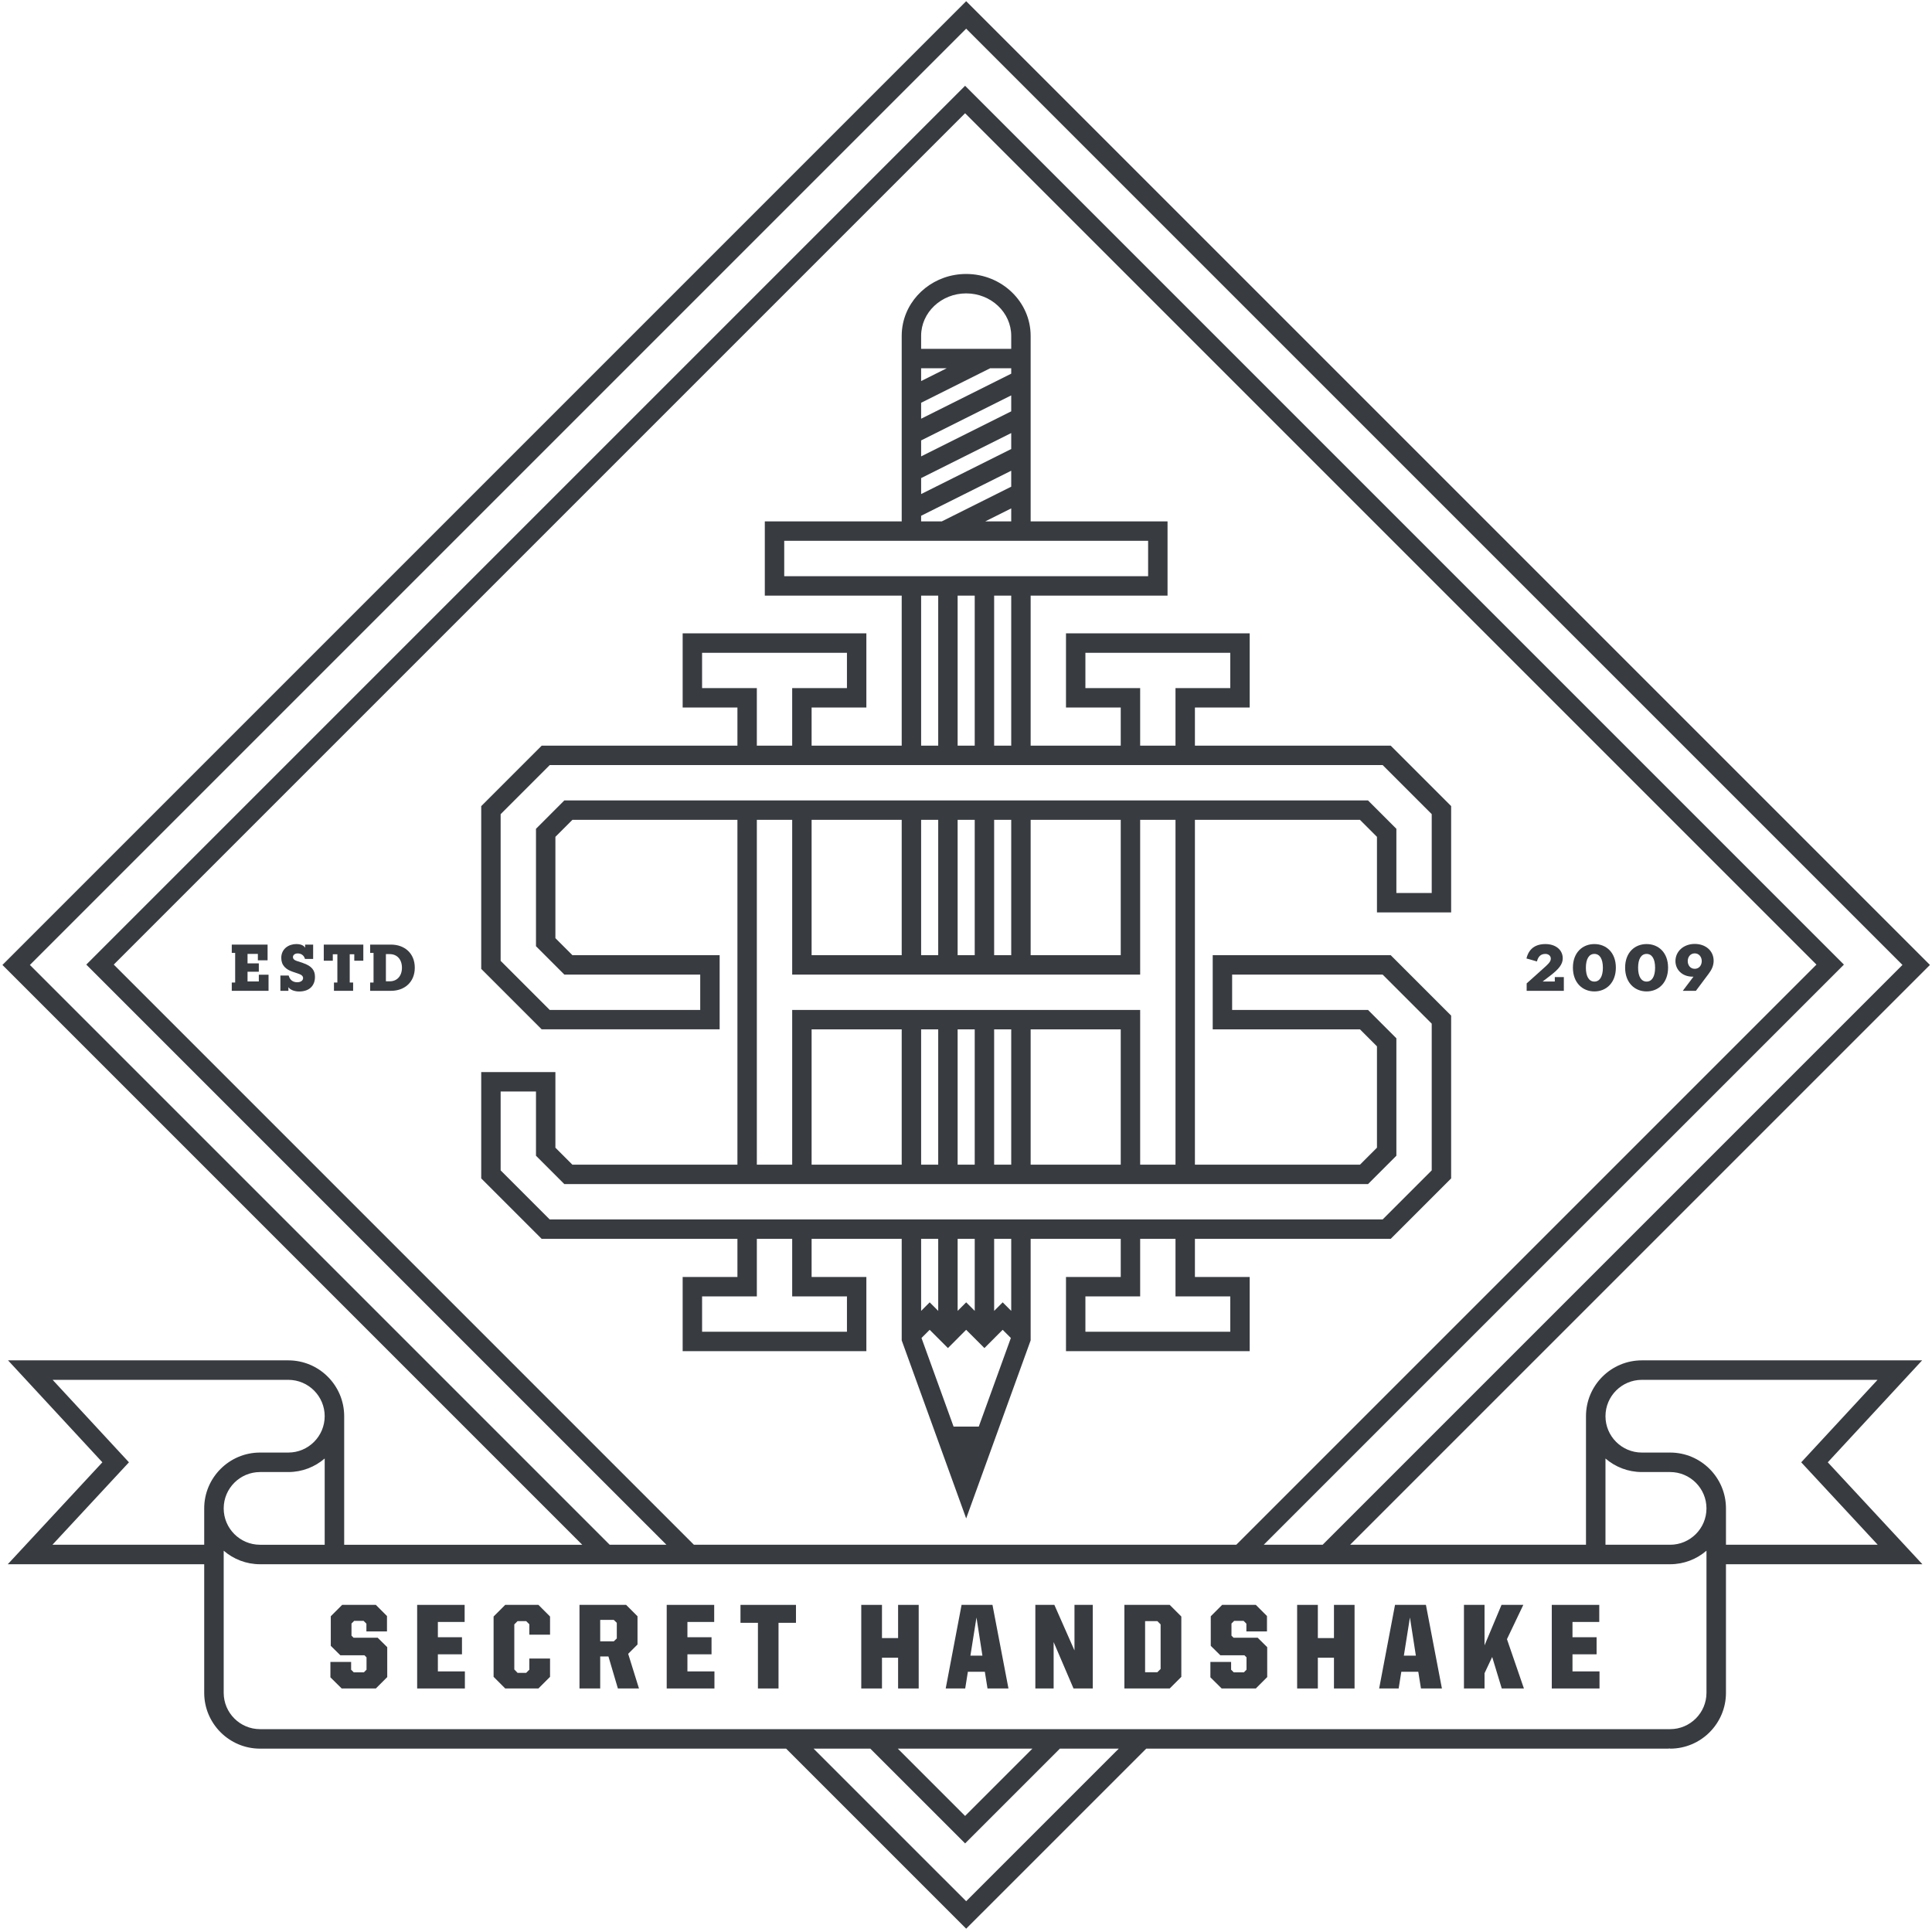<?xml version="1.0" encoding="UTF-8" standalone="no"?>
<svg width="491px" height="491px" viewBox="0 0 491 491" version="1.1" xmlns="http://www.w3.org/2000/svg" xmlns:xlink="http://www.w3.org/1999/xlink" xmlns:sketch="http://www.bohemiancoding.com/sketch/ns">
    <!-- Generator: Sketch 3.2.2 (9983) - http://www.bohemiancoding.com/sketch -->
    <title>Slice 1</title>
    <desc>Created with Sketch.</desc>
    <defs></defs>
    <g id="Page-1" stroke="none" stroke-width="1" fill="none" fill-rule="evenodd" sketch:type="MSPage">
        <g id="SH-copy" sketch:type="MSLayerGroup" fill="#383C41">
            <g id="Group" sketch:type="MSShapeGroup">
                <path d="M229.493,82.184 C229.274,83.205 229.16,84.264 229.16,85.348 L229.16,93.593 L229.16,132.506 L194.369,132.506 L194.369,151.377 L229.16,151.377 L229.16,189.502 L206.264,189.502 L206.264,179.816 L220.18,179.816 L220.18,160.962 L173.492,160.962 L173.492,179.816 L187.41,179.816 L187.41,189.502 L137.666,189.502 L122.297,204.869 L122.297,246.236 L137.66,261.598 L182.892,261.598 L182.892,242.745 L145.469,242.745 L141.151,238.427 L141.151,212.673 L145.47,208.355 L187.409,208.355 L187.409,295.989 L145.467,295.989 L141.151,291.673 L141.151,272.46 L122.297,272.46 L122.297,299.481 L137.658,314.843 L187.41,314.843 L187.41,324.529 L173.492,324.529 L173.492,343.383 L220.18,343.383 L220.18,324.53 L206.264,324.53 L206.264,314.844 L229.16,314.844 L229.16,340.211 L229.16,340.645 L245.545,385.893 L261.93,340.645 L261.93,340.211 L261.93,314.844 L284.825,314.844 L284.825,324.53 L270.91,324.53 L270.91,343.384 L317.597,343.384 L317.597,324.53 L303.678,324.53 L303.678,314.844 L353.434,314.844 L368.795,299.482 L368.795,258.109 L353.432,242.747 L308.2,242.747 L308.2,261.6 L345.623,261.6 L349.942,265.918 L349.942,291.672 L345.624,295.99 L303.679,295.99 L303.679,208.356 L345.623,208.356 L349.942,212.674 L349.942,231.885 L368.796,231.885 L368.796,204.86 L353.437,189.503 L303.679,189.503 L303.679,179.817 L317.598,179.817 L317.598,160.963 L270.91,160.963 L270.91,179.817 L284.824,179.817 L284.824,189.503 L261.929,189.503 L261.929,151.378 L296.72,151.378 L296.72,132.507 L261.929,132.507 L261.929,93.593 L261.929,85.348 C261.929,76.679 254.579,69.626 245.544,69.626 C237.638,69.626 231.023,75.026 229.493,82.184 L229.493,82.184 Z M234.096,93.593 L240.591,93.593 L234.096,96.84 L234.096,93.593 L234.096,93.593 Z M234.096,102.361 L251.632,93.593 L256.992,93.593 L256.992,94.965 L234.096,106.412 L234.096,102.361 L234.096,102.361 Z M234.096,111.933 L256.992,100.485 L256.992,104.538 L234.096,115.985 L234.096,111.933 L234.096,111.933 Z M234.096,121.505 L256.992,110.057 L256.992,114.112 L234.096,125.559 L234.096,121.505 L234.096,121.505 Z M234.096,131.079 L256.992,119.632 L256.992,123.685 L239.346,132.507 L234.095,132.507 L234.095,131.079 L234.096,131.079 Z M256.993,129.204 L256.993,132.507 L250.389,132.507 L256.993,129.204 L256.993,129.204 Z M247.716,189.502 L243.374,189.502 L243.374,151.377 L247.716,151.377 L247.716,189.502 L247.716,189.502 Z M238.437,189.502 L234.096,189.502 L234.096,151.377 L238.437,151.377 L238.437,189.502 L238.437,189.502 Z M178.429,174.879 L178.429,165.9 L215.242,165.9 L215.242,174.879 L201.325,174.879 L201.325,189.502 L192.345,189.502 L192.345,174.879 L178.429,174.879 L178.429,174.879 Z M215.243,329.465 L215.243,338.445 L178.43,338.445 L178.43,329.465 L192.346,329.465 L192.346,314.844 L201.326,314.844 L201.326,329.465 L215.243,329.465 L215.243,329.465 Z M234.096,314.844 L238.437,314.844 L238.437,333.145 L236.269,330.977 L234.096,333.149 L234.096,314.844 L234.096,314.844 Z M243.375,314.844 L247.717,314.844 L247.717,333.147 L245.545,330.977 L243.375,333.149 L243.375,314.844 L243.375,314.844 Z M248.746,362.553 L242.344,362.553 L234.19,340.037 L234.338,339.889 L235.119,339.108 L236.267,337.96 L237.906,339.599 L240.906,342.601 L243.612,339.894 L243.607,339.89 L245.538,337.96 L246.685,339.108 L246.693,339.108 L250.183,342.6 L252.89,339.893 L252.886,339.889 L254.816,337.959 L255.968,339.107 L255.971,339.107 L256.9,340.035 L248.746,362.553 L248.746,362.553 Z M256.993,333.145 L254.824,330.977 L252.653,333.147 L252.653,314.844 L256.993,314.844 L256.993,333.145 L256.993,333.145 Z M312.66,329.465 L312.66,338.445 L275.847,338.445 L275.847,329.465 L289.762,329.465 L289.762,314.844 L298.741,314.844 L298.741,329.465 L312.66,329.465 L312.66,329.465 Z M347.667,300.927 L354.878,293.716 L354.878,263.872 L347.666,256.663 L313.135,256.663 L313.135,247.684 L351.386,247.684 L363.857,260.154 L363.857,297.437 L351.388,309.907 L139.702,309.907 L127.234,297.437 L127.234,277.398 L136.214,277.398 L136.214,293.716 L143.421,300.927 L347.667,300.927 L347.667,300.927 Z M284.824,295.99 L261.929,295.99 L261.929,261.599 L284.824,261.599 L284.824,295.99 L284.824,295.99 Z M256.993,295.99 L252.653,295.99 L252.653,261.599 L256.993,261.599 L256.993,295.99 L256.993,295.99 Z M247.716,295.99 L243.374,295.99 L243.374,261.599 L247.716,261.599 L247.716,295.99 L247.716,295.99 Z M238.437,295.99 L234.096,295.99 L234.096,261.599 L238.437,261.599 L238.437,295.99 L238.437,295.99 Z M229.16,295.99 L206.264,295.99 L206.264,261.599 L229.16,261.599 L229.16,295.99 L229.16,295.99 Z M298.741,295.99 L289.762,295.99 L289.762,256.664 L201.326,256.664 L201.326,295.99 L192.346,295.99 L192.346,208.356 L201.326,208.356 L201.326,247.684 L289.762,247.684 L289.762,208.356 L298.741,208.356 L298.741,295.99 L298.741,295.99 Z M284.824,208.356 L284.824,242.747 L261.929,242.747 L261.929,208.356 L284.824,208.356 L284.824,208.356 Z M256.993,242.747 L252.653,242.747 L252.653,208.356 L256.993,208.356 L256.993,242.747 L256.993,242.747 Z M247.716,242.747 L243.374,242.747 L243.374,208.356 L247.716,208.356 L247.716,242.747 L247.716,242.747 Z M238.437,242.747 L234.096,242.747 L234.096,208.356 L238.437,208.356 L238.437,242.747 L238.437,242.747 Z M229.16,242.747 L206.264,242.747 L206.264,208.356 L229.16,208.356 L229.16,242.747 L229.16,242.747 Z M363.857,206.905 L363.857,226.948 L354.878,226.948 L354.878,210.63 L347.666,203.419 L143.423,203.419 L136.214,210.63 L136.214,240.474 L143.424,247.685 L177.955,247.685 L177.955,256.664 L139.704,256.664 L127.233,244.194 L127.233,206.915 L139.71,194.44 L351.39,194.44 L363.857,206.905 L363.857,206.905 Z M275.846,174.879 L275.846,165.9 L312.659,165.9 L312.659,174.879 L298.74,174.879 L298.74,189.502 L289.761,189.502 L289.761,174.879 L275.846,174.879 L275.846,174.879 Z M252.653,189.502 L252.653,151.377 L256.993,151.377 L256.993,189.502 L252.653,189.502 L252.653,189.502 Z M291.784,137.443 L291.784,146.44 L199.305,146.44 L199.305,137.443 L291.784,137.443 L291.784,137.443 Z M245.544,74.563 C251.856,74.563 256.992,79.402 256.992,85.348 L256.992,88.657 L234.096,88.657 L234.096,85.348 C234.096,79.402 239.232,74.563 245.544,74.563 L245.544,74.563 Z" id="Shape"></path>
                <path d="M65.777,249.424 L62.91,249.424 L62.91,246.956 L65.777,246.956 L65.777,244.831 L62.91,244.831 L62.91,242.428 L65.535,242.428 L65.535,244.053 L68.005,244.053 L68.005,240.063 L58.902,240.063 L58.902,242.17 L59.765,242.17 L59.765,249.702 L58.902,249.702 L58.902,251.809 L68.248,251.809 L68.248,247.715 L65.777,247.715 L65.777,249.424 Z" id="Shape"></path>
                <path d="M76.906,244.709 L75.351,244.191 C74.781,244 74.453,243.689 74.453,243.222 C74.453,242.74 74.902,242.308 75.644,242.308 C76.421,242.308 77.216,242.669 77.51,243.706 L79.583,243.706 L79.583,240.061 L77.544,240.061 L77.544,240.856 C77.269,240.372 76.577,239.922 75.299,239.922 C73.4,239.922 71.482,241.113 71.482,243.428 C71.482,245.381 72.691,246.401 74.401,246.969 L75.783,247.436 C76.56,247.696 77.027,248.006 77.027,248.594 C77.027,249.198 76.405,249.629 75.541,249.629 C74.506,249.629 73.676,249.111 73.365,247.92 L71.258,247.92 L71.258,251.807 L73.296,251.807 L73.296,250.873 C73.762,251.582 74.867,251.978 76.025,251.978 C78.703,251.978 80.049,250.423 80.049,248.265 C80.049,246.61 79.255,245.487 76.906,244.709 L76.906,244.709 Z" id="Shape"></path>
                <path d="M82.283,244.157 L84.58,244.157 L84.58,242.516 L85.737,242.516 L85.737,249.702 L84.873,249.702 L84.873,251.809 L89.744,251.809 L89.744,249.702 L88.88,249.702 L88.88,242.516 L90.038,242.516 L90.038,244.157 L92.335,244.157 L92.335,240.063 L82.283,240.063 L82.283,244.157 Z" id="Shape"></path>
                <path d="M99.388,240.063 L94.068,240.063 L94.068,242.17 L94.931,242.17 L94.931,249.701 L94.068,249.701 L94.068,251.808 L99.388,251.808 C102.773,251.808 105.415,249.63 105.415,245.935 C105.416,242.239 102.773,240.063 99.388,240.063 L99.388,240.063 Z M99.042,249.391 L98.075,249.391 L98.075,242.481 L99.042,242.481 C100.942,242.481 102.151,243.864 102.151,245.936 C102.151,248.008 100.943,249.391 99.042,249.391 L99.042,249.391 Z" id="Shape"></path>
                <path d="M392.755,242.428 C393.482,242.428 394.12,242.877 394.12,243.621 C394.12,244.484 393.515,244.969 391.183,247.059 L387.987,249.926 L387.987,251.809 L397.436,251.809 L397.436,248.319 L395.139,248.319 L395.139,249.442 L392.046,249.442 L394.119,247.852 C396.088,246.332 397.158,245.073 397.158,243.569 C397.158,241.34 395.293,239.924 392.754,239.924 C390.043,239.924 388.488,241.272 387.936,243.586 L390.596,244.346 C390.908,243.172 391.495,242.428 392.755,242.428 L392.755,242.428 Z" id="Shape"></path>
                <path d="M405.197,251.963 C408.203,251.963 410.656,249.77 410.656,245.918 C410.656,242.066 408.203,239.924 405.197,239.924 C402.192,239.924 399.74,242.067 399.74,245.918 C399.74,249.769 402.192,251.963 405.197,251.963 L405.197,251.963 Z M405.197,242.428 C406.545,242.428 407.357,243.672 407.357,245.936 C407.357,248.198 406.545,249.459 405.197,249.459 C403.85,249.459 403.039,248.197 403.039,245.936 C403.039,243.672 403.85,242.428 405.197,242.428 L405.197,242.428 Z" id="Shape"></path>
                <path d="M418.468,251.963 C421.474,251.963 423.927,249.77 423.927,245.918 C423.927,242.066 421.474,239.924 418.468,239.924 C415.462,239.924 413.009,242.067 413.009,245.918 C413.009,249.769 415.462,251.963 418.468,251.963 L418.468,251.963 Z M418.468,242.428 C419.816,242.428 420.627,243.672 420.627,245.936 C420.627,248.198 419.815,249.459 418.468,249.459 C417.121,249.459 416.309,248.197 416.309,245.936 C416.309,243.672 417.121,242.428 418.468,242.428 L418.468,242.428 Z" id="Shape"></path>
                <path d="M430.203,248.215 L430.375,248.215 L427.664,251.809 L430.997,251.809 L434.279,247.42 C435.004,246.453 435.506,245.416 435.506,244.174 C435.506,241.635 433.467,239.889 430.703,239.889 C427.889,239.889 425.799,241.772 425.799,244.243 C425.798,246.315 427.37,248.215 430.203,248.215 L430.203,248.215 Z M430.703,242.292 C431.808,242.292 432.482,243.224 432.482,244.243 C432.482,245.313 431.808,246.212 430.703,246.212 C429.563,246.212 428.924,245.28 428.924,244.243 C428.923,243.223 429.581,242.292 430.703,242.292 L430.703,242.292 Z" id="Shape"></path>
                <path d="M89.853,416.209 L89.33,415.686 L89.33,412.606 L90.007,411.93 L92.408,411.93 L93.117,412.637 L93.117,414.608 L98.351,414.608 L98.351,410.698 L95.519,407.864 L86.958,407.864 L84.064,410.758 L84.064,418.272 L86.496,420.674 L92.625,420.674 L93.148,421.198 L93.148,424.338 L92.47,425.016 L89.914,425.016 L89.236,424.338 L89.236,422.368 L83.97,422.368 L83.97,426.278 L86.835,429.112 L95.519,429.112 L98.414,426.217 L98.414,418.612 L95.98,416.209 L89.853,416.209 Z" id="Shape"></path>
                <path d="M111.281,420.428 L117.408,420.428 L117.408,416.086 L111.281,416.086 L111.281,412.206 L118.085,412.206 L118.085,407.864 L106.015,407.864 L106.015,429.112 L118.146,429.112 L118.146,424.77 L111.281,424.77 L111.281,420.428 Z" id="Shape"></path>
                <path d="M128.398,407.864 L125.441,410.821 L125.441,426.155 L128.398,429.112 L136.835,429.112 L139.791,426.155 L139.791,421.506 L134.525,421.506 L134.525,424.338 L133.724,425.139 L131.539,425.139 L130.707,424.278 L130.707,412.823 L131.539,411.991 L133.724,411.991 L134.525,412.792 L134.525,415.44 L139.791,415.44 L139.791,410.821 L136.835,407.864 L128.398,407.864 Z" id="Shape"></path>
                <path d="M162.019,417.934 L162.019,410.758 L159.124,407.863 L147.27,407.863 L147.27,429.111 L152.536,429.111 L152.536,420.982 L154.63,420.982 L157.03,429.111 L162.389,429.111 L159.647,420.304 L162.019,417.934 L162.019,417.934 Z M156.753,416.395 L155.983,417.133 L152.536,417.133 L152.536,411.682 L155.983,411.682 L156.753,412.422 L156.753,416.395 L156.753,416.395 Z" id="Shape"></path>
                <path d="M174.703,420.428 L180.83,420.428 L180.83,416.086 L174.703,416.086 L174.703,412.206 L181.507,412.206 L181.507,407.864 L169.437,407.864 L169.437,429.112 L181.57,429.112 L181.57,424.77 L174.703,424.77 L174.703,420.428 Z" id="Shape"></path>
                <path d="M188.187,412.422 L192.621,412.422 L192.621,429.112 L197.855,429.112 L197.855,412.422 L202.289,412.422 L202.289,407.864 L188.187,407.864 L188.187,412.422 Z" id="Shape"></path>
                <path d="M228.242,416.301 L224.148,416.301 L224.148,407.864 L218.882,407.864 L218.882,429.112 L224.148,429.112 L224.148,421.29 L228.242,421.29 L228.242,429.112 L233.478,429.112 L233.478,407.864 L228.242,407.864 L228.242,416.301 Z" id="Shape"></path>
                <path d="M244.375,407.864 L240.342,429.112 L245.299,429.112 L245.977,424.862 L250.288,424.862 L250.966,429.112 L256.292,429.112 L252.228,407.864 L244.375,407.864 L244.375,407.864 Z M246.623,420.766 L248.162,411.067 L249.672,420.766 L246.623,420.766 L246.623,420.766 Z" id="Shape"></path>
                <path d="M273.068,419.442 L267.957,407.864 L263.123,407.864 L263.123,429.112 L267.773,429.112 L267.773,417.319 L272.822,429.112 L277.718,429.112 L277.718,407.864 L273.068,407.864 L273.068,419.442 Z" id="Shape"></path>
                <path d="M285.751,407.864 L285.751,429.112 L297.269,429.112 L300.224,426.155 L300.224,410.821 L297.269,407.864 L285.751,407.864 L285.751,407.864 Z M294.958,424.153 L294.126,424.985 L291.017,424.985 L291.017,411.991 L294.126,411.991 L294.958,412.823 L294.958,424.153 L294.958,424.153 Z" id="Shape"></path>
                <path d="M313.492,416.209 L312.968,415.686 L312.968,412.606 L313.646,411.93 L316.048,411.93 L316.755,412.637 L316.755,414.608 L321.992,414.608 L321.992,410.698 L319.158,407.864 L310.597,407.864 L307.703,410.758 L307.703,418.272 L310.136,420.674 L316.263,420.674 L316.787,421.198 L316.787,424.338 L316.109,425.016 L313.554,425.016 L312.876,424.338 L312.876,422.368 L307.611,422.368 L307.611,426.278 L310.474,429.112 L319.158,429.112 L322.052,426.217 L322.052,418.612 L319.621,416.209 L313.492,416.209 Z" id="Shape"></path>
                <path d="M339.015,416.301 L334.919,416.301 L334.919,407.864 L329.654,407.864 L329.654,429.112 L334.919,429.112 L334.919,421.29 L339.015,421.29 L339.015,429.112 L344.25,429.112 L344.25,407.864 L339.015,407.864 L339.015,416.301 Z" id="Shape"></path>
                <path d="M354.531,407.864 L350.498,429.112 L355.455,429.112 L356.133,424.862 L360.444,424.862 L361.122,429.112 L366.45,429.112 L362.386,407.864 L354.531,407.864 L354.531,407.864 Z M356.779,420.766 L358.32,411.067 L359.828,420.766 L356.779,420.766 L356.779,420.766 Z" id="Shape"></path>
                <path d="M387.136,407.864 L381.595,407.864 L377.283,418.149 L377.283,407.864 L372.048,407.864 L372.048,429.112 L377.283,429.112 L377.283,425.231 L379.224,421.106 L381.656,429.112 L387.291,429.112 L382.98,416.579 L387.136,407.864 Z" id="Shape"></path>
                <path d="M399.634,420.428 L405.761,420.428 L405.761,416.086 L399.634,416.086 L399.634,412.206 L406.439,412.206 L406.439,407.864 L394.369,407.864 L394.369,429.112 L406.501,429.112 L406.501,424.77 L399.634,424.77 L399.634,420.428 Z" id="Shape"></path>
                <path d="M488.494,345.721 L417.258,345.721 C409.431,345.721 403.063,352.088 403.063,359.914 L403.063,392.584 L343.122,392.584 L490.476,245.23 L245.544,0.304 L0.617,245.233 L147.969,392.585 L87.472,392.585 L87.472,359.915 C87.472,352.089 81.105,345.722 73.279,345.722 L2.042,345.722 L26.017,371.63 L1.972,397.54 L51.896,397.54 L51.896,430.21 C51.896,438.036 58.263,444.403 66.089,444.403 L199.787,444.403 L245.544,490.158 L291.302,444.403 L368.452,444.403 L423.418,444.403 C423.689,444.403 424.054,444.403 424.446,444.36 L424.446,444.403 C432.272,444.403 438.639,438.036 438.639,430.21 L438.639,397.54 L488.561,397.54 L464.517,371.63 L488.494,345.721 L488.494,345.721 Z M7.599,245.233 L245.544,7.287 L483.491,245.231 L336.138,392.584 L321.173,392.584 L468.614,245.143 L245.271,21.797 L21.927,245.143 L169.368,392.584 L154.95,392.584 L7.599,245.233 L7.599,245.233 Z M314.191,392.584 L176.351,392.584 L28.91,245.143 L245.271,28.78 L461.632,245.143 L314.191,392.584 L314.191,392.584 Z M51.896,383.346 L51.896,392.584 L13.33,392.584 L32.772,371.633 L13.378,350.676 L73.278,350.676 C78.372,350.676 82.516,354.821 82.516,359.914 C82.516,365.007 78.371,369.152 73.278,369.152 L66.089,369.152 C58.263,369.153 51.896,375.52 51.896,383.346 L51.896,383.346 Z M82.517,370.667 L82.517,392.585 L66.089,392.585 C60.994,392.585 56.851,388.44 56.851,383.347 C56.851,378.254 60.995,374.109 66.089,374.109 L73.278,374.109 C76.807,374.108 80.032,372.805 82.517,370.667 L82.517,370.667 Z M245.544,483.175 L206.77,444.403 L221.187,444.403 L245.271,468.486 L269.355,444.403 L284.32,444.403 L245.544,483.175 L245.544,483.175 Z M228.169,444.403 L262.372,444.403 L245.27,461.504 L228.169,444.403 L228.169,444.403 Z M433.685,430.209 C433.685,435.303 429.54,439.447 424.443,439.447 C423.793,439.449 69.666,439.447 66.089,439.447 C60.994,439.447 56.851,435.302 56.851,430.209 L56.851,394.098 C59.335,396.237 62.56,397.539 66.089,397.539 L424.446,397.539 C427.973,397.539 431.198,396.236 433.684,394.098 L433.684,430.209 L433.685,430.209 Z M424.447,392.584 L408.017,392.584 L408.017,370.666 C410.503,372.805 413.728,374.107 417.257,374.107 L424.446,374.107 C429.54,374.107 433.684,378.252 433.684,383.345 C433.684,388.438 429.541,392.584 424.447,392.584 L424.447,392.584 Z M477.205,392.584 L438.64,392.584 L438.64,383.346 C438.64,375.52 432.273,369.153 424.447,369.153 L417.258,369.153 C412.162,369.153 408.018,365.008 408.018,359.915 C408.018,354.822 412.163,350.677 417.258,350.677 L477.158,350.677 L457.763,371.634 L477.205,392.584 L477.205,392.584 Z" id="Shape"></path>
            </g>
        </g>
    </g>
</svg>